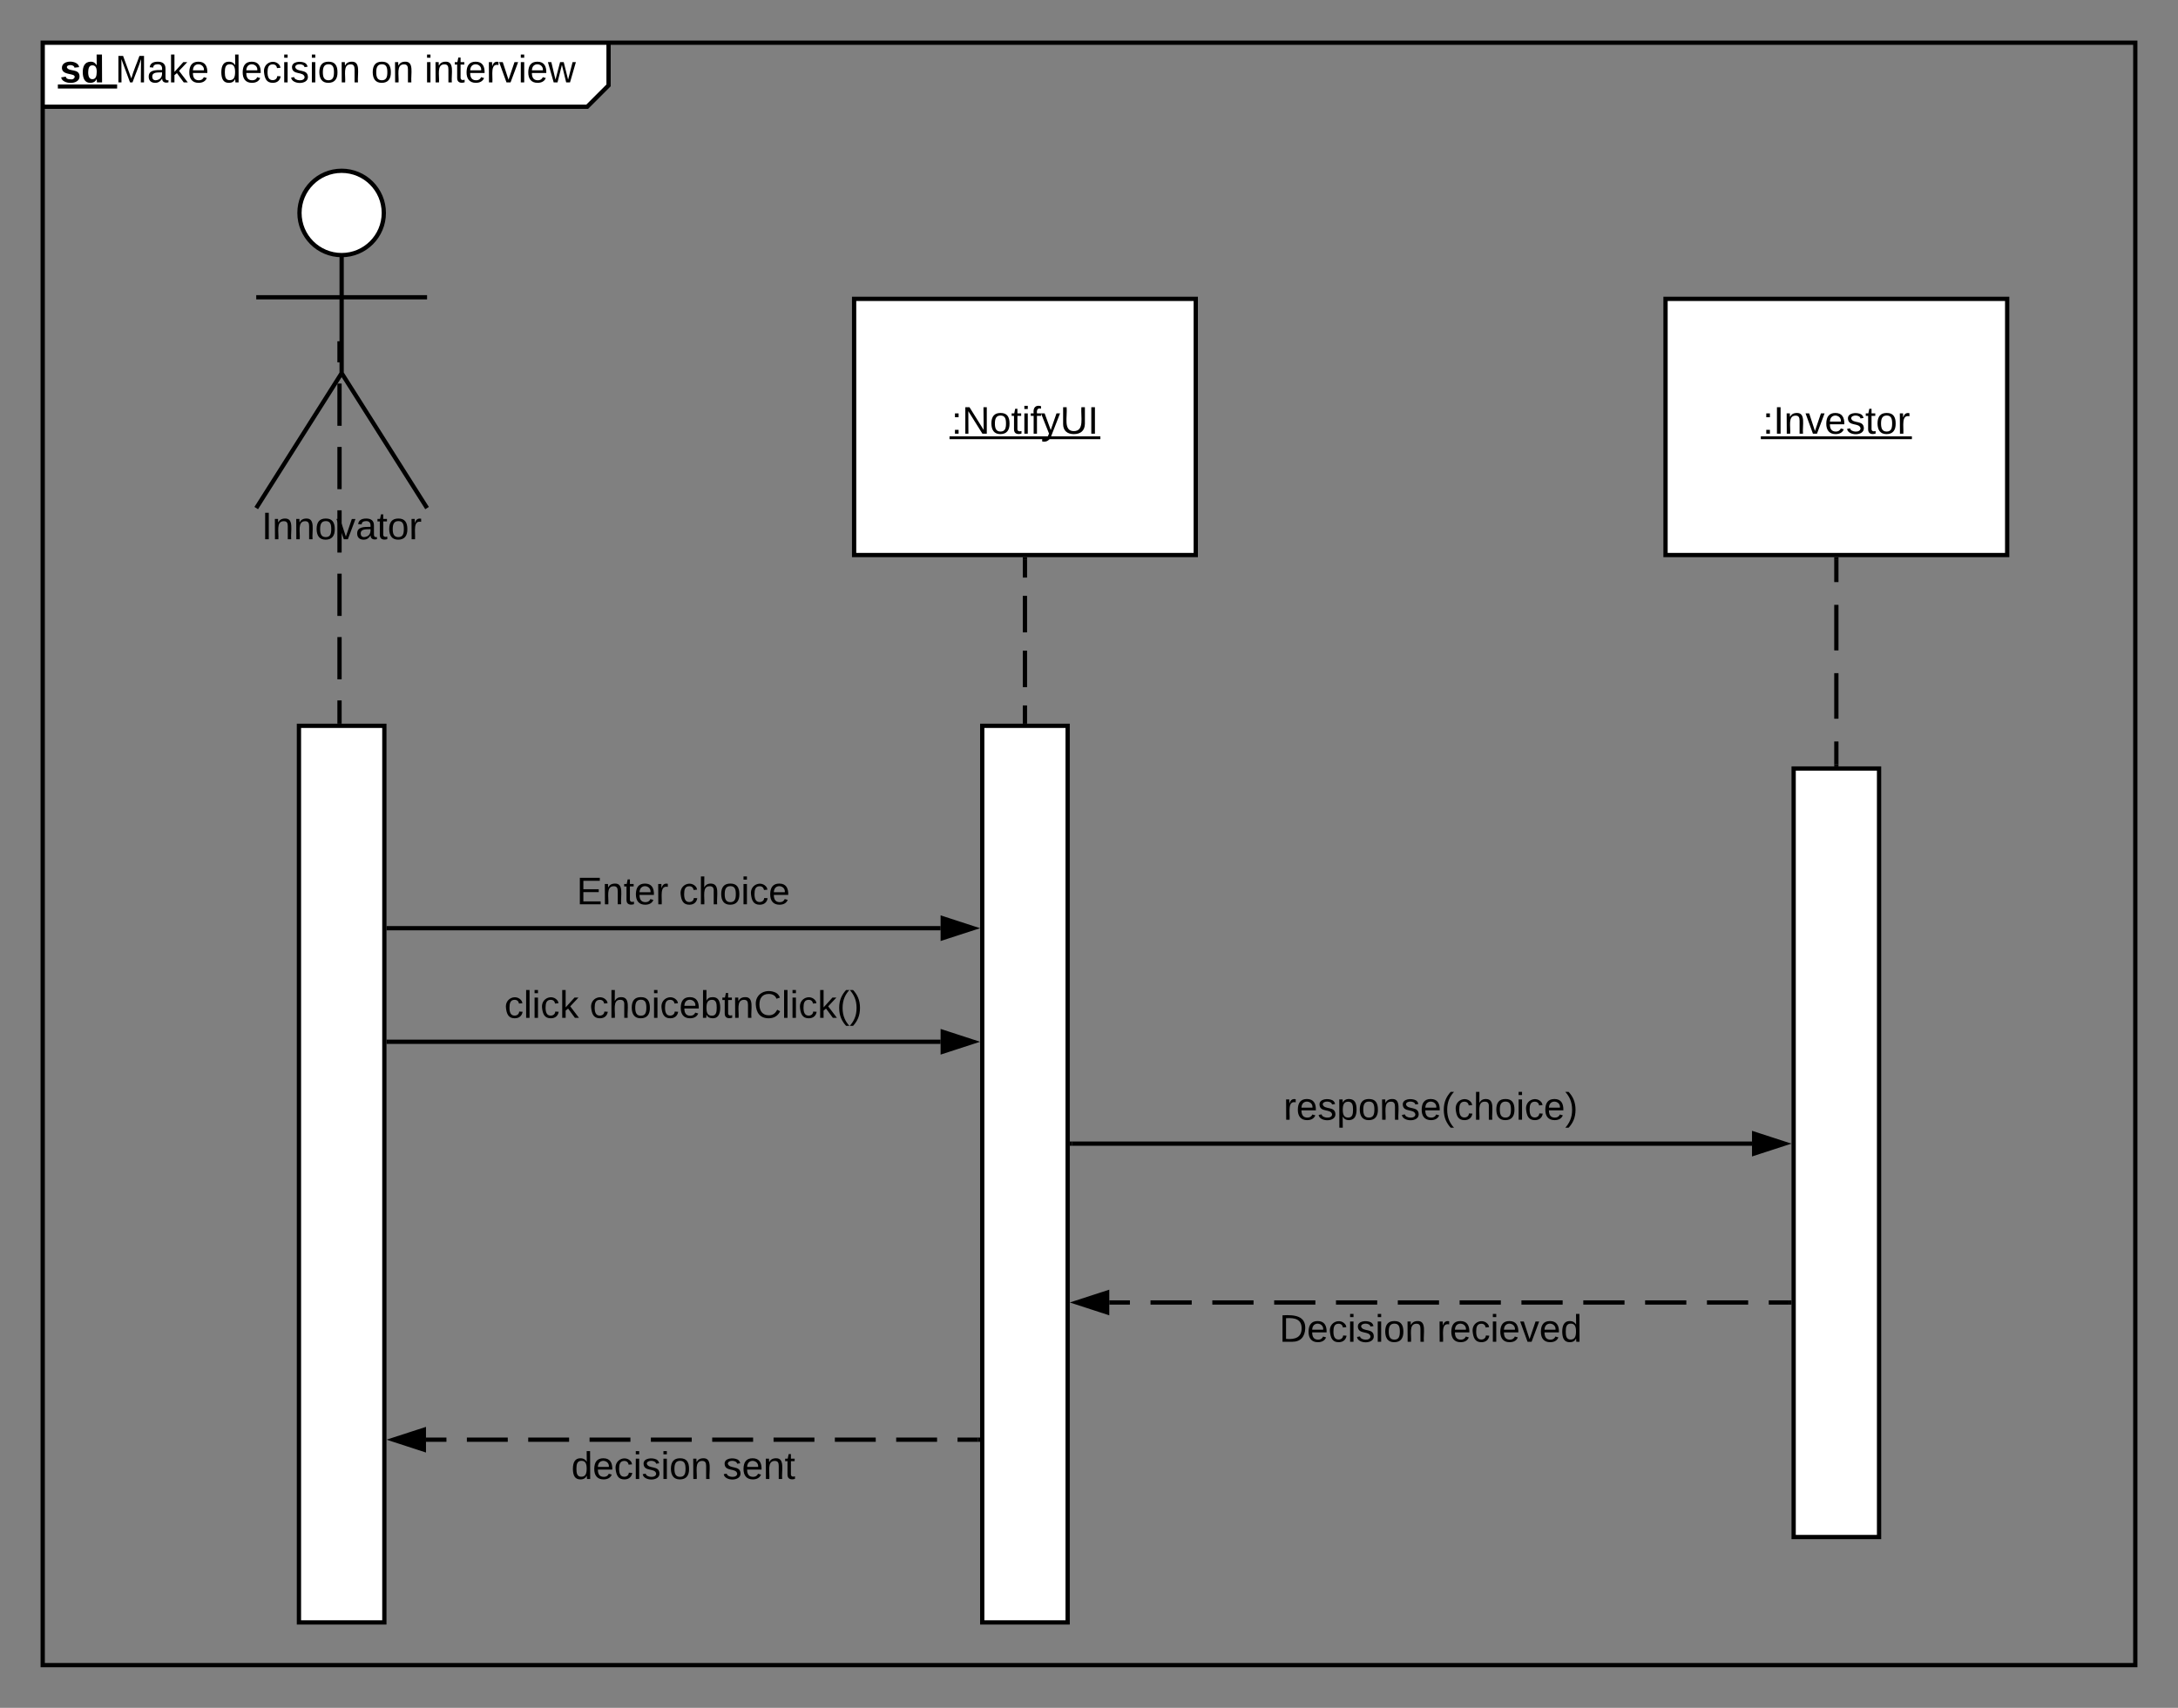<svg xmlns="http://www.w3.org/2000/svg" xmlns:xlink="http://www.w3.org/1999/xlink" xmlns:lucid="lucid" width="1020" height="800"><rect width="100%" height="100%" fill="#808080" stroke="none"/><g transform="translate(-160 -180)" lucid:page-tab-id="oY-YFv3cgTq2"><path d="M180 200h265v20l-10 10H180z" fill="#fff"/><path d="M445 200v20l-10 10H180" stroke="#000" stroke-width="2" fill="none"/><path d="M180 200h980v760H180z" stroke="#000" stroke-width="2" fill="none"/><use xlink:href="#a" transform="matrix(1,0,0,1,188,200) translate(0 18.6)"/><use xlink:href="#b" transform="matrix(1,0,0,1,188,200) translate(25.95 18.6)"/><use xlink:href="#c" transform="matrix(1,0,0,1,188,200) translate(74.9 18.6)"/><use xlink:href="#d" transform="matrix(1,0,0,1,188,200) translate(145.8 18.6)"/><use xlink:href="#e" transform="matrix(1,0,0,1,188,200) translate(170.8 18.6)"/><path d="M339.75 279.75c0 10.9-8.84 19.75-19.75 19.75-10.9 0-19.75-8.84-19.75-19.75 0-10.9 8.84-19.75 19.75-19.75 10.9 0 19.75 8.84 19.75 19.75z" stroke="#000" stroke-width="2" fill="#fff"/><path d="M320 299.5v55.3l40 63.2m-40-63.2L280 418m0-98.75h80" stroke="#000" stroke-width="2" fill="none"/><path d="M280 260h80v180h-80z" fill="none"/><use xlink:href="#f" transform="matrix(1,0,0,1,200,418) translate(82.525 14.6)"/><path d="M300 520h40v420h-40z" stroke="#000" stroke-width="2" fill="#fff"/><path d="M319 339.86v9.9m0 9.9v19.8m0 9.9v19.78m0 9.9v19.8m0 9.88v19.8m0 9.9v19.8m0 9.88v9.9M319 517.97V519" stroke="#000" stroke-width="2" fill="none"/><path d="M560 320h160v120H560z" stroke="#000" stroke-width="2" fill="#fff"/><use xlink:href="#g" transform="matrix(1,0,0,1,560,320) translate(45.58 63.15)"/><path d="M640 442v8.56m0 8.55v17.12m0 8.56v17.1m0 8.56V519" stroke="#000" stroke-width="2" fill="none"/><path d="M641 442.03h-2V441h2z"/><path d="M640 518.97V520" stroke="#000" stroke-width="2" fill="none"/><path d="M620 520h40v420h-40z" stroke="#000" stroke-width="2" fill="#fff"/><path d="M342 668h258.5" stroke="#000" stroke-width="2" fill="none"/><path d="M342.03 669H341v-2h1.03z"/><path d="M615.76 668l-14.26 4.64v-9.28z" stroke="#000" stroke-width="2"/><use xlink:href="#h" transform="matrix(1,0,0,1,396.2,642.4) translate(0 14.4)"/><use xlink:href="#i" transform="matrix(1,0,0,1,396.2,642.4) translate(39.9 14.4)"/><path d="M940 320h160v120H940z" stroke="#000" stroke-width="2" fill="#fff"/><use xlink:href="#j" transform="matrix(1,0,0,1,940,320) translate(45.53 63.15)"/><path d="M1000 540h40v360h-40z" stroke="#000" stroke-width="2" fill="#fff"/><path d="M1020 442v10.67m0 10.66v21.34m0 10.66v21.34m0 10.66V538" stroke="#000" stroke-width="2" fill="none"/><path d="M1021 442.03h-2V441h2z"/><path d="M1020 537.97V539M662 715.72h318.5" stroke="#000" stroke-width="2" fill="none"/><path d="M662.03 716.72H661v-2h1.03z"/><path d="M995.76 715.72l-14.26 4.63v-9.27z" stroke="#000" stroke-width="2"/><use xlink:href="#k" transform="matrix(1,0,0,1,761.1,690.115) translate(0 14.4)"/><path d="M998 790.13h-9.65m-9.65 0h-19.3m-9.66 0h-19.3m-9.65 0h-19.3m-9.67 0h-19.3m-9.65 0h-19.3m-9.65 0H814.62m-9.65 0h-19.3m-9.65 0h-19.3m-9.66 0h-19.3m-9.65 0h-19.3m-9.65 0h-9.65" stroke="#000" stroke-width="2" fill="none"/><path d="M999 791.13h-1.03v-2H999z"/><path d="M664.24 790.13l14.26-4.63v9.27z" stroke="#000" stroke-width="2"/><use xlink:href="#l" transform="matrix(1,0,0,1,759.125,794.134) translate(0 14.4)"/><use xlink:href="#m" transform="matrix(1,0,0,1,759.125,794.134) translate(73.85 14.4)"/><path d="M618 854.4h-9.57m-9.58 0H579.7m-9.57 0h-19.15m-9.57 0h-19.14m-9.57 0h-19.16m-9.58 0h-19.14m-9.58 0H436.1m-9.58 0h-19.15m-9.57 0h-19.15m-9.57 0h-9.58" stroke="#000" stroke-width="2" fill="none"/><path d="M619 855.4h-1.03v-2H619z"/><path d="M344.24 854.4l14.26-4.63v9.27z" stroke="#000" stroke-width="2"/><g><use xlink:href="#n" transform="matrix(1,0,0,1,427.55,858.405) translate(0 14.4)"/><use xlink:href="#o" transform="matrix(1,0,0,1,427.55,858.405) translate(70.9 14.4)"/></g><path d="M342 614.8h258.5" stroke="#000" stroke-width="2" fill="none"/><path d="M342.03 615.8H341v-2h1.03z"/><path d="M615.76 614.8l-14.26 4.63v-9.27z" stroke="#000" stroke-width="2"/><g><use xlink:href="#p" transform="matrix(1,0,0,1,430.05,589.199) translate(0 14.4)"/><use xlink:href="#q" transform="matrix(1,0,0,1,430.05,589.199) translate(47.95 14.4)"/></g><defs><path d="M137-138c1-29-70-34-71-4 15 46 118 7 119 86 1 83-164 76-172 9l43-7c4 19 20 25 44 25 33 8 57-30 24-41C81-84 22-81 20-136c-2-80 154-74 161-7" id="r"/><path d="M88-194c31-1 46 15 58 34l-1-101h50l1 261h-48c-2-10 0-23-3-31C134-8 116 4 84 4 32 4 16-41 15-95c0-56 19-97 73-99zm17 164c33 0 40-30 41-66 1-37-9-64-41-64s-38 30-39 65c0 43 13 65 39 65" id="s"/><g id="a"><use transform="matrix(0.05,0,0,0.05,0,0)" xlink:href="#r"/><use transform="matrix(0.05,0,0,0.05,10,0)" xlink:href="#s"/><path d="M-.9.97h27.75v1.9H-.9z"/></g><path d="M240 0l2-218c-23 76-54 145-80 218h-23L58-218 59 0H30v-248h44l77 211c21-75 51-140 76-211h43V0h-30" id="t"/><path d="M141-36C126-15 110 5 73 4 37 3 15-17 15-53c-1-64 63-63 125-63 3-35-9-54-41-54-24 1-41 7-42 31l-33-3c5-37 33-52 76-52 45 0 72 20 72 64v82c-1 20 7 32 28 27v20c-31 9-61-2-59-35zM48-53c0 20 12 33 32 33 41-3 63-29 60-74-43 2-92-5-92 41" id="u"/><path d="M143 0L79-87 56-68V0H24v-261h32v163l83-92h37l-77 82L181 0h-38" id="v"/><path d="M100-194c63 0 86 42 84 106H49c0 40 14 67 53 68 26 1 43-12 49-29l28 8c-11 28-37 45-77 45C44 4 14-33 15-96c1-61 26-98 85-98zm52 81c6-60-76-77-97-28-3 7-6 17-6 28h103" id="w"/><g id="b"><use transform="matrix(0.05,0,0,0.05,0,0)" xlink:href="#t"/><use transform="matrix(0.05,0,0,0.05,14.95,0)" xlink:href="#u"/><use transform="matrix(0.05,0,0,0.05,24.95,0)" xlink:href="#v"/><use transform="matrix(0.05,0,0,0.05,33.95,0)" xlink:href="#w"/></g><path d="M85-194c31 0 48 13 60 33l-1-100h32l1 261h-30c-2-10 0-23-3-31C134-8 116 4 85 4 32 4 16-35 15-94c0-66 23-100 70-100zm9 24c-40 0-46 34-46 75 0 40 6 74 45 74 42 0 51-32 51-76 0-42-9-74-50-73" id="x"/><path d="M96-169c-40 0-48 33-48 73s9 75 48 75c24 0 41-14 43-38l32 2c-6 37-31 61-74 61-59 0-76-41-82-99-10-93 101-131 147-64 4 7 5 14 7 22l-32 3c-4-21-16-35-41-35" id="y"/><path d="M24-231v-30h32v30H24zM24 0v-190h32V0H24" id="z"/><path d="M135-143c-3-34-86-38-87 0 15 53 115 12 119 90S17 21 10-45l28-5c4 36 97 45 98 0-10-56-113-15-118-90-4-57 82-63 122-42 12 7 21 19 24 35" id="A"/><path d="M100-194c62-1 85 37 85 99 1 63-27 99-86 99S16-35 15-95c0-66 28-99 85-99zM99-20c44 1 53-31 53-75 0-43-8-75-51-75s-53 32-53 75 10 74 51 75" id="B"/><path d="M117-194c89-4 53 116 60 194h-32v-121c0-31-8-49-39-48C34-167 62-67 57 0H25l-1-190h30c1 10-1 24 2 32 11-22 29-35 61-36" id="C"/><g id="c"><use transform="matrix(0.05,0,0,0.05,0,0)" xlink:href="#x"/><use transform="matrix(0.05,0,0,0.05,10,0)" xlink:href="#w"/><use transform="matrix(0.05,0,0,0.05,20,0)" xlink:href="#y"/><use transform="matrix(0.05,0,0,0.05,29,0)" xlink:href="#z"/><use transform="matrix(0.05,0,0,0.05,32.95,0)" xlink:href="#A"/><use transform="matrix(0.05,0,0,0.05,41.95,0)" xlink:href="#z"/><use transform="matrix(0.05,0,0,0.05,45.9,0)" xlink:href="#B"/><use transform="matrix(0.05,0,0,0.05,55.9,0)" xlink:href="#C"/></g><g id="d"><use transform="matrix(0.05,0,0,0.05,0,0)" xlink:href="#B"/><use transform="matrix(0.05,0,0,0.05,10,0)" xlink:href="#C"/></g><path d="M59-47c-2 24 18 29 38 22v24C64 9 27 4 27-40v-127H5v-23h24l9-43h21v43h35v23H59v120" id="D"/><path d="M114-163C36-179 61-72 57 0H25l-1-190h30c1 12-1 29 2 39 6-27 23-49 58-41v29" id="E"/><path d="M108 0H70L1-190h34L89-25l56-165h34" id="F"/><path d="M206 0h-36l-40-164L89 0H53L-1-190h32L70-26l43-164h34l41 164 42-164h31" id="G"/><g id="e"><use transform="matrix(0.05,0,0,0.05,0,0)" xlink:href="#z"/><use transform="matrix(0.05,0,0,0.05,3.95,0)" xlink:href="#C"/><use transform="matrix(0.05,0,0,0.05,13.95,0)" xlink:href="#D"/><use transform="matrix(0.05,0,0,0.05,18.95,0)" xlink:href="#w"/><use transform="matrix(0.05,0,0,0.05,28.95,0)" xlink:href="#E"/><use transform="matrix(0.05,0,0,0.05,34.9,0)" xlink:href="#F"/><use transform="matrix(0.05,0,0,0.05,43.9,0)" xlink:href="#z"/><use transform="matrix(0.05,0,0,0.05,47.85,0)" xlink:href="#w"/><use transform="matrix(0.05,0,0,0.05,57.85,0)" xlink:href="#G"/></g><path d="M33 0v-248h34V0H33" id="H"/><g id="f"><use transform="matrix(0.05,0,0,0.05,0,0)" xlink:href="#H"/><use transform="matrix(0.05,0,0,0.05,5,0)" xlink:href="#C"/><use transform="matrix(0.05,0,0,0.05,15,0)" xlink:href="#C"/><use transform="matrix(0.05,0,0,0.05,25,0)" xlink:href="#B"/><use transform="matrix(0.05,0,0,0.05,35,0)" xlink:href="#F"/><use transform="matrix(0.05,0,0,0.05,44,0)" xlink:href="#u"/><use transform="matrix(0.05,0,0,0.05,54,0)" xlink:href="#D"/><use transform="matrix(0.05,0,0,0.05,59,0)" xlink:href="#B"/><use transform="matrix(0.05,0,0,0.05,69,0)" xlink:href="#E"/></g><path d="M33-154v-36h34v36H33zM33 0v-36h34V0H33" id="I"/><path d="M190 0L58-211 59 0H30v-248h39L202-35l-2-213h31V0h-41" id="J"/><path d="M101-234c-31-9-42 10-38 44h38v23H63V0H32v-167H5v-23h27c-7-52 17-82 69-68v24" id="K"/><path d="M179-190L93 31C79 59 56 82 12 73V49c39 6 53-20 64-50L1-190h34L92-34l54-156h33" id="L"/><path d="M232-93c-1 65-40 97-104 97C67 4 28-28 28-90v-158h33c8 89-33 224 67 224 102 0 64-133 71-224h33v155" id="M"/><g id="g"><use transform="matrix(0.05,0,0,0.05,0,0)" xlink:href="#I"/><use transform="matrix(0.05,0,0,0.05,5,0)" xlink:href="#J"/><use transform="matrix(0.05,0,0,0.05,17.95,0)" xlink:href="#B"/><use transform="matrix(0.05,0,0,0.05,27.95,0)" xlink:href="#D"/><use transform="matrix(0.05,0,0,0.05,32.95,0)" xlink:href="#z"/><use transform="matrix(0.05,0,0,0.05,36.9,0)" xlink:href="#K"/><use transform="matrix(0.05,0,0,0.05,41.9,0)" xlink:href="#L"/><use transform="matrix(0.05,0,0,0.05,50.9,0)" xlink:href="#M"/><use transform="matrix(0.05,0,0,0.05,63.85,0)" xlink:href="#H"/><path d="M-.9 1.25h70.65v1.32H-.9z"/></g><path d="M24 0v-261h32V0H24" id="N"/><g id="h"><use transform="matrix(0.05,0,0,0.05,0,0)" xlink:href="#y"/><use transform="matrix(0.05,0,0,0.05,9,0)" xlink:href="#N"/><use transform="matrix(0.05,0,0,0.05,12.95,0)" xlink:href="#z"/><use transform="matrix(0.05,0,0,0.05,16.9,0)" xlink:href="#y"/><use transform="matrix(0.05,0,0,0.05,25.9,0)" xlink:href="#v"/></g><path d="M106-169C34-169 62-67 57 0H25v-261h32l-1 103c12-21 28-36 61-36 89 0 53 116 60 194h-32v-121c2-32-8-49-39-48" id="O"/><path d="M115-194c53 0 69 39 70 98 0 66-23 100-70 100C84 3 66-7 56-30L54 0H23l1-261h32v101c10-23 28-34 59-34zm-8 174c40 0 45-34 45-75 0-40-5-75-45-74-42 0-51 32-51 76 0 43 10 73 51 73" id="P"/><path d="M212-179c-10-28-35-45-73-45-59 0-87 40-87 99 0 60 29 101 89 101 43 0 62-24 78-52l27 14C228-24 195 4 139 4 59 4 22-46 18-125c-6-104 99-153 187-111 19 9 31 26 39 46" id="Q"/><path d="M87 75C49 33 22-17 22-94c0-76 28-126 65-167h31c-38 41-64 92-64 168S80 34 118 75H87" id="R"/><path d="M33-261c38 41 65 92 65 168S71 34 33 75H2C39 34 66-17 66-93S39-220 2-261h31" id="S"/><g id="i"><use transform="matrix(0.05,0,0,0.05,0,0)" xlink:href="#y"/><use transform="matrix(0.05,0,0,0.05,9,0)" xlink:href="#O"/><use transform="matrix(0.05,0,0,0.05,19,0)" xlink:href="#B"/><use transform="matrix(0.05,0,0,0.05,29,0)" xlink:href="#z"/><use transform="matrix(0.05,0,0,0.05,32.95,0)" xlink:href="#y"/><use transform="matrix(0.05,0,0,0.05,41.95,0)" xlink:href="#w"/><use transform="matrix(0.05,0,0,0.05,51.95,0)" xlink:href="#P"/><use transform="matrix(0.05,0,0,0.05,61.95,0)" xlink:href="#D"/><use transform="matrix(0.05,0,0,0.05,66.95,0)" xlink:href="#C"/><use transform="matrix(0.05,0,0,0.05,76.95,0)" xlink:href="#Q"/><use transform="matrix(0.05,0,0,0.05,89.9,0)" xlink:href="#N"/><use transform="matrix(0.05,0,0,0.05,93.85,0)" xlink:href="#z"/><use transform="matrix(0.05,0,0,0.05,97.8,0)" xlink:href="#y"/><use transform="matrix(0.05,0,0,0.05,106.8,0)" xlink:href="#v"/><use transform="matrix(0.05,0,0,0.05,115.8,0)" xlink:href="#R"/><use transform="matrix(0.05,0,0,0.05,121.75,0)" xlink:href="#S"/></g><g id="j"><use transform="matrix(0.05,0,0,0.05,0,0)" xlink:href="#I"/><use transform="matrix(0.05,0,0,0.05,5,0)" xlink:href="#H"/><use transform="matrix(0.05,0,0,0.05,10,0)" xlink:href="#C"/><use transform="matrix(0.05,0,0,0.05,20,0)" xlink:href="#F"/><use transform="matrix(0.05,0,0,0.05,29,0)" xlink:href="#w"/><use transform="matrix(0.05,0,0,0.05,39,0)" xlink:href="#A"/><use transform="matrix(0.05,0,0,0.05,48,0)" xlink:href="#D"/><use transform="matrix(0.05,0,0,0.05,53,0)" xlink:href="#B"/><use transform="matrix(0.05,0,0,0.05,63,0)" xlink:href="#E"/><path d="M-.9 1.25h70.75v1.32H-.9z"/></g><path d="M115-194c55 1 70 41 70 98S169 2 115 4C84 4 66-9 55-30l1 105H24l-1-265h31l2 30c10-21 28-34 59-34zm-8 174c40 0 45-34 45-75s-6-73-45-74c-42 0-51 32-51 76 0 43 10 73 51 73" id="T"/><g id="k"><use transform="matrix(0.05,0,0,0.05,0,0)" xlink:href="#E"/><use transform="matrix(0.05,0,0,0.05,5.95,0)" xlink:href="#w"/><use transform="matrix(0.05,0,0,0.05,15.95,0)" xlink:href="#A"/><use transform="matrix(0.05,0,0,0.05,24.95,0)" xlink:href="#T"/><use transform="matrix(0.05,0,0,0.05,34.95,0)" xlink:href="#B"/><use transform="matrix(0.05,0,0,0.05,44.95,0)" xlink:href="#C"/><use transform="matrix(0.05,0,0,0.05,54.95,0)" xlink:href="#A"/><use transform="matrix(0.05,0,0,0.05,63.95,0)" xlink:href="#w"/><use transform="matrix(0.05,0,0,0.05,73.95,0)" xlink:href="#R"/><use transform="matrix(0.05,0,0,0.05,79.9,0)" xlink:href="#y"/><use transform="matrix(0.05,0,0,0.05,88.9,0)" xlink:href="#O"/><use transform="matrix(0.05,0,0,0.05,98.9,0)" xlink:href="#B"/><use transform="matrix(0.05,0,0,0.05,108.9,0)" xlink:href="#z"/><use transform="matrix(0.05,0,0,0.05,112.85,0)" xlink:href="#y"/><use transform="matrix(0.05,0,0,0.05,121.85,0)" xlink:href="#w"/><use transform="matrix(0.05,0,0,0.05,131.85,0)" xlink:href="#S"/></g><path d="M30-248c118-7 216 8 213 122C240-48 200 0 122 0H30v-248zM63-27c89 8 146-16 146-99s-60-101-146-95v194" id="U"/><g id="l"><use transform="matrix(0.05,0,0,0.05,0,0)" xlink:href="#U"/><use transform="matrix(0.05,0,0,0.05,12.95,0)" xlink:href="#w"/><use transform="matrix(0.05,0,0,0.05,22.95,0)" xlink:href="#y"/><use transform="matrix(0.05,0,0,0.05,31.95,0)" xlink:href="#z"/><use transform="matrix(0.05,0,0,0.05,35.9,0)" xlink:href="#A"/><use transform="matrix(0.05,0,0,0.05,44.9,0)" xlink:href="#z"/><use transform="matrix(0.05,0,0,0.05,48.85,0)" xlink:href="#B"/><use transform="matrix(0.05,0,0,0.05,58.85,0)" xlink:href="#C"/></g><g id="m"><use transform="matrix(0.05,0,0,0.05,0,0)" xlink:href="#E"/><use transform="matrix(0.05,0,0,0.05,5.95,0)" xlink:href="#w"/><use transform="matrix(0.05,0,0,0.05,15.95,0)" xlink:href="#y"/><use transform="matrix(0.05,0,0,0.05,24.95,0)" xlink:href="#z"/><use transform="matrix(0.05,0,0,0.05,28.9,0)" xlink:href="#w"/><use transform="matrix(0.05,0,0,0.05,38.9,0)" xlink:href="#F"/><use transform="matrix(0.05,0,0,0.05,47.9,0)" xlink:href="#w"/><use transform="matrix(0.05,0,0,0.05,57.9,0)" xlink:href="#x"/></g><g id="n"><use transform="matrix(0.05,0,0,0.05,0,0)" xlink:href="#x"/><use transform="matrix(0.05,0,0,0.05,10,0)" xlink:href="#w"/><use transform="matrix(0.05,0,0,0.05,20,0)" xlink:href="#y"/><use transform="matrix(0.05,0,0,0.05,29,0)" xlink:href="#z"/><use transform="matrix(0.05,0,0,0.05,32.95,0)" xlink:href="#A"/><use transform="matrix(0.05,0,0,0.05,41.95,0)" xlink:href="#z"/><use transform="matrix(0.05,0,0,0.05,45.9,0)" xlink:href="#B"/><use transform="matrix(0.05,0,0,0.05,55.9,0)" xlink:href="#C"/></g><g id="o"><use transform="matrix(0.05,0,0,0.05,0,0)" xlink:href="#A"/><use transform="matrix(0.05,0,0,0.05,9,0)" xlink:href="#w"/><use transform="matrix(0.05,0,0,0.05,19,0)" xlink:href="#C"/><use transform="matrix(0.05,0,0,0.05,29,0)" xlink:href="#D"/></g><path d="M30 0v-248h187v28H63v79h144v27H63v87h162V0H30" id="V"/><g id="p"><use transform="matrix(0.05,0,0,0.05,0,0)" xlink:href="#V"/><use transform="matrix(0.05,0,0,0.05,12,0)" xlink:href="#C"/><use transform="matrix(0.05,0,0,0.05,22,0)" xlink:href="#D"/><use transform="matrix(0.05,0,0,0.05,27,0)" xlink:href="#w"/><use transform="matrix(0.05,0,0,0.05,37,0)" xlink:href="#E"/></g><g id="q"><use transform="matrix(0.05,0,0,0.05,0,0)" xlink:href="#y"/><use transform="matrix(0.05,0,0,0.05,9,0)" xlink:href="#O"/><use transform="matrix(0.05,0,0,0.05,19,0)" xlink:href="#B"/><use transform="matrix(0.05,0,0,0.05,29,0)" xlink:href="#z"/><use transform="matrix(0.05,0,0,0.05,32.95,0)" xlink:href="#y"/><use transform="matrix(0.05,0,0,0.05,41.95,0)" xlink:href="#w"/></g></defs></g></svg>